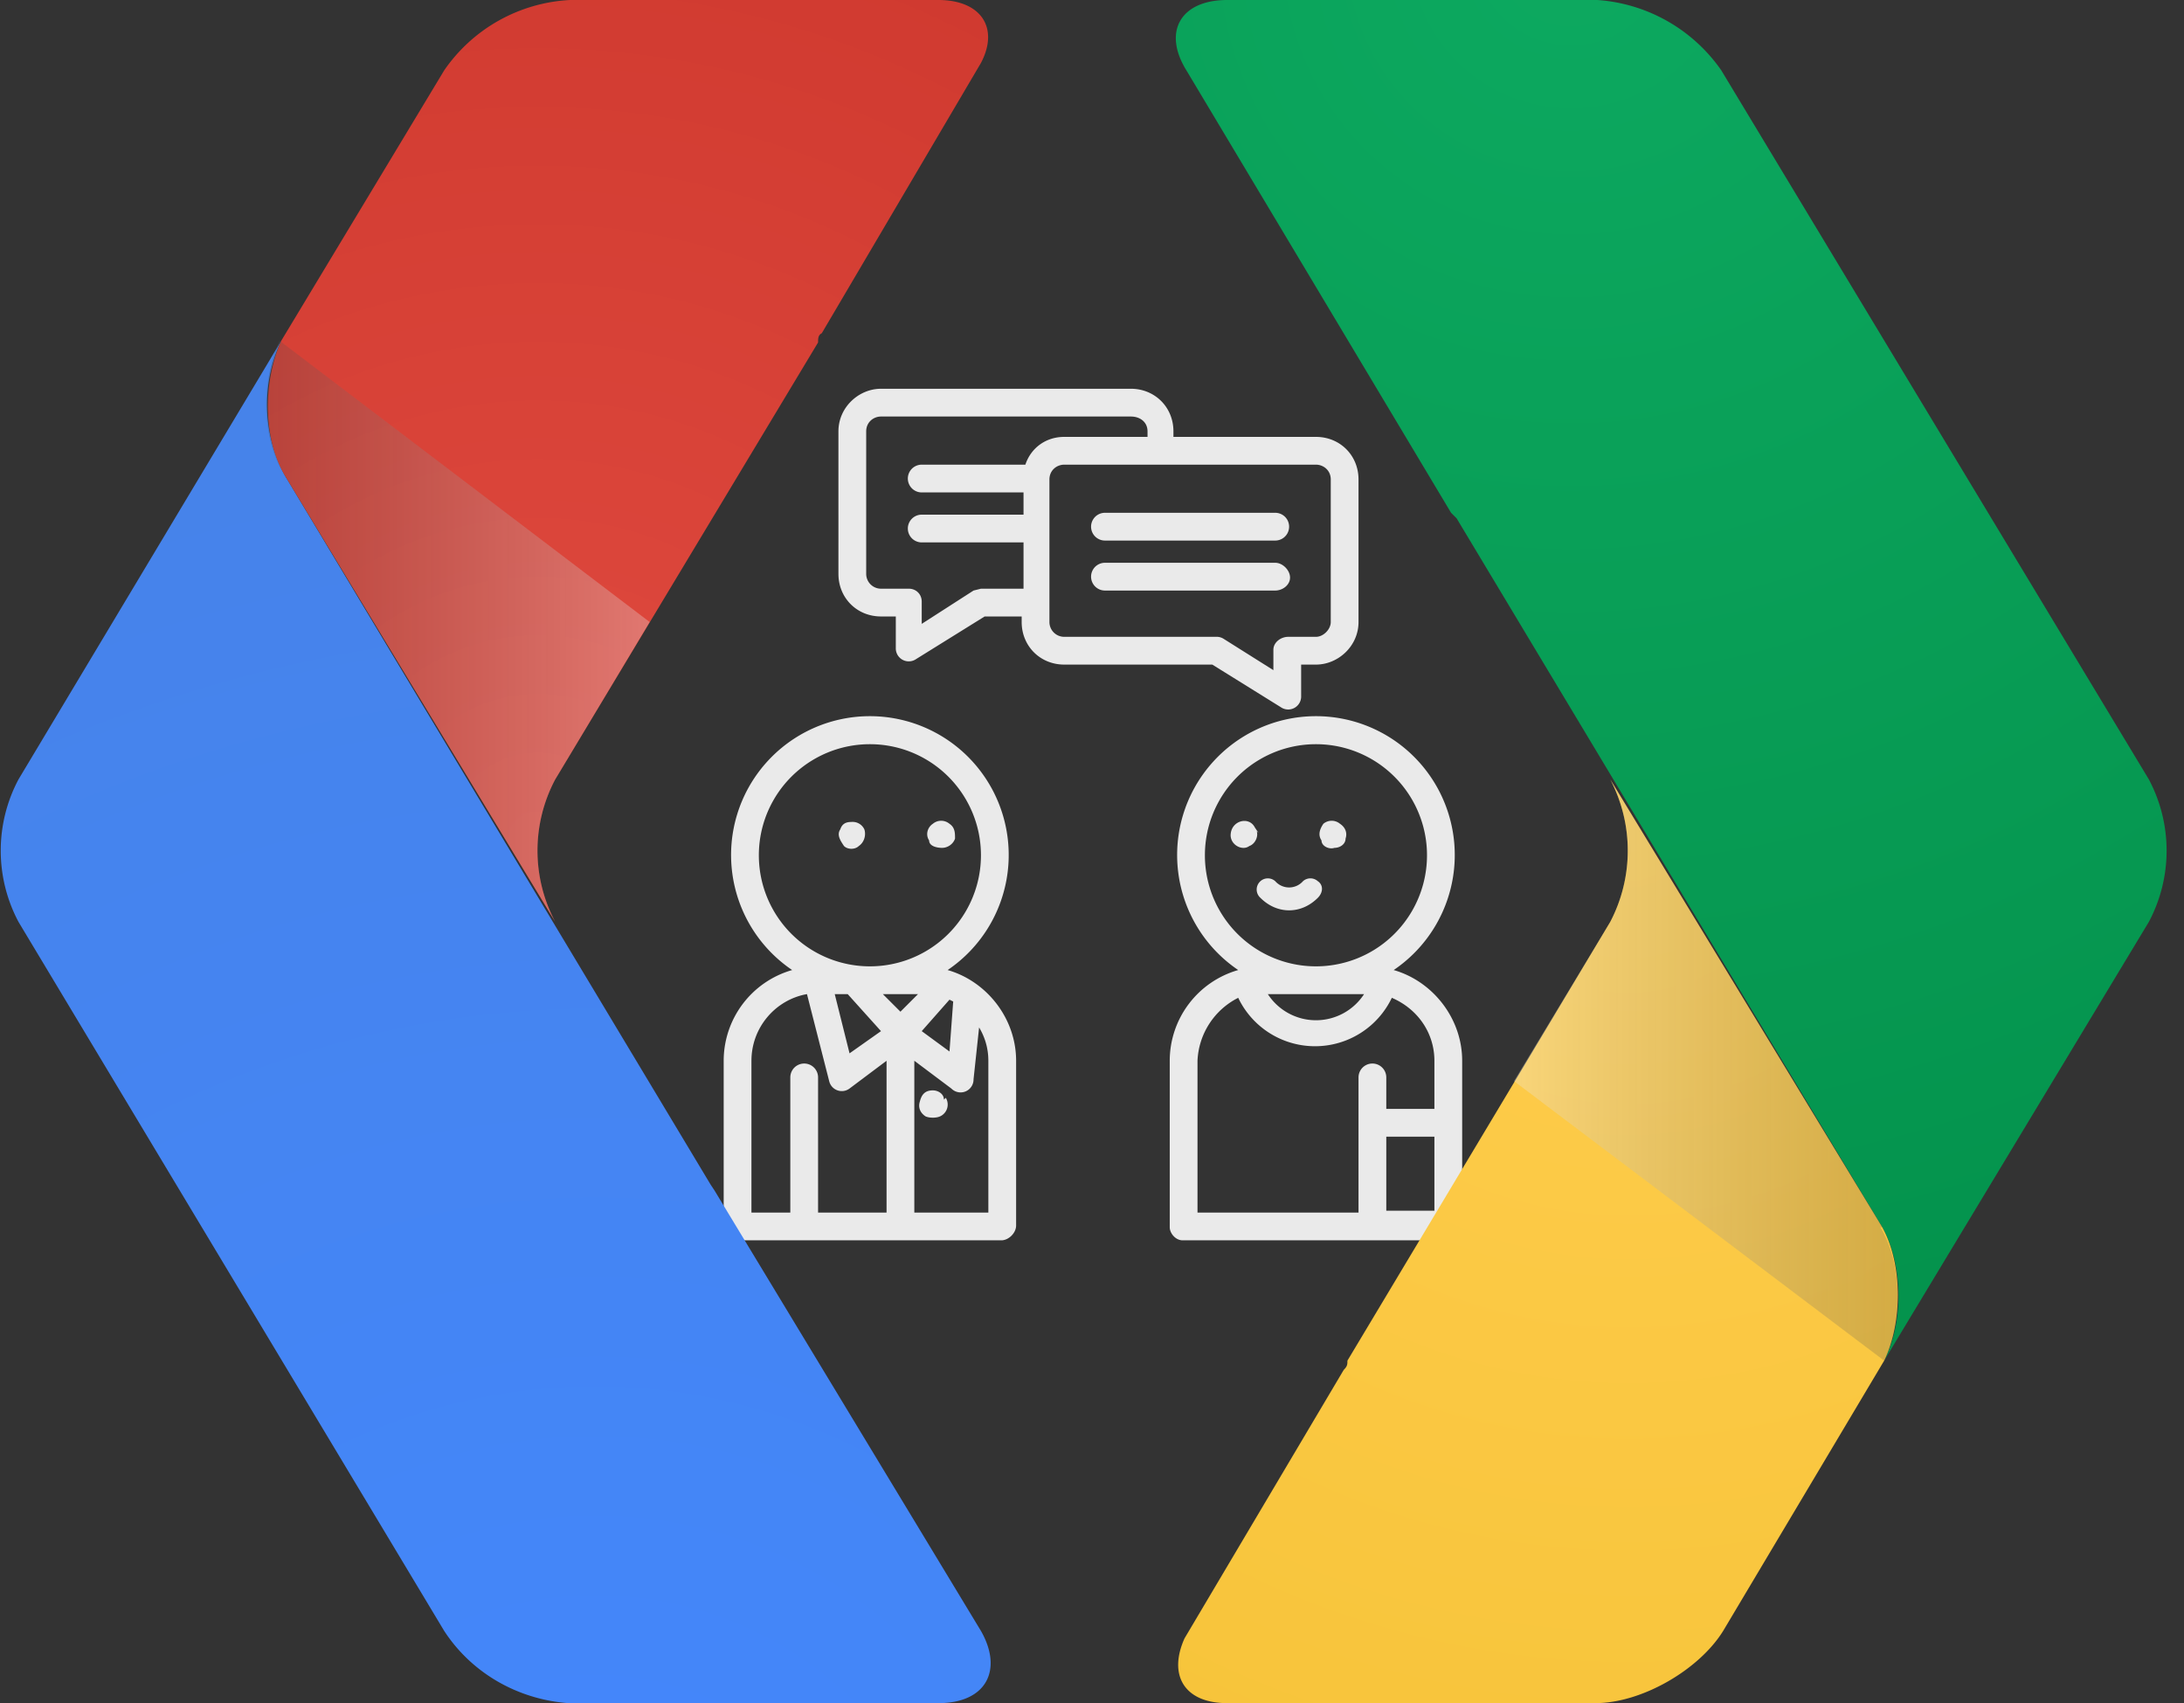<svg width="118" height="92" xmlns="http://www.w3.org/2000/svg"><rect width="100%" height="100%" fill="#333333" stroke="none"/><defs><radialGradient cx="40.7%" cy="-5.2%" fx="40.7%" fy="-5.2%" r="153.1%" gradientTransform="matrix(1 0 0 .728 0 0)" id="a"><stop stop-color="#0DA960" offset="0%"/><stop stop-color="#03914B" offset="100%"/></radialGradient><radialGradient cx="62.7%" cy="6.1%" fx="62.7%" fy="6.1%" r="155.8%" gradientTransform="matrix(1 0 0 .779 0 0)" id="b"><stop stop-color="#FFCD4D" offset="0%"/><stop stop-color="#F6C338" offset="100%"/></radialGradient><linearGradient x1="122.5%" y1="50%" x2="-2.7%" y2="50%" id="c"><stop stop-color="#231F20" stop-opacity=".2" offset="0%"/><stop stop-color="#F1F2F2" stop-opacity=".3" offset="100%"/></linearGradient><radialGradient cx="60.7%" cy="112%" fx="60.7%" fy="112%" r="153.1%" gradientTransform="matrix(-1 0 0 -.727 1.2 2)" id="d"><stop stop-color="#4387FD" offset="0%"/><stop stop-color="#4683EA" offset="100%"/></radialGradient><radialGradient cx="32.7%" cy="87.8%" fx="32.7%" fy="87.8%" r="155.8%" gradientTransform="matrix(-1 0 0 -.781 .7 1.6)" id="e"><stop stop-color="#E04A3F" offset="0%"/><stop stop-color="#CD372D" offset="100%"/></radialGradient><linearGradient x1="-22.5%" y1="50%" x2="102.7%" y2="50%" id="f"><stop stop-color="#231F20" stop-opacity=".2" offset="0%"/><stop stop-color="#F1F2F2" stop-opacity=".3" offset="100%"/></linearGradient></defs><g fill-rule="nonzero" fill="none"><g fill="#EAEAEA"><path d="M51.2 52.4a7.5 7.5 0 1 0-8.4 0 5.1 5.1 0 0 0-3.7 4.9v9c0 .3.3.7.7.7h14.3c.4 0 .8-.4.8-.8v-8.9c0-2.3-1.6-4.3-3.7-4.9zm-2.5 2.3l-1-1h1.9l-1 1h.1zm-2.9-1l1.8 2-1.7 1.2-.8-3.2h.7zm5.5.3l.2.1-.2 2.7-1.5-1.1 1.5-1.7zM41 46.2a6 6 0 1 1 12 0 6 6 0 0 1-12 0zm-.4 11.1c0-1.8 1.3-3.3 3-3.6l1.2 4.7a.7.7 0 0 0 1.1.4l2-1.5v8.2h-3.7v-7.3a.7.7 0 1 0-1.5 0v7.3h-2.1v-8.2zm12.8 8.2h-4v-8.2l2 1.5a.7.7 0 0 0 1.2-.5l.3-2.8c.3.5.5 1.1.5 1.8v8.2z"/><path d="M51 59.4c0-.3-.3-.5-.6-.5-.4 0-.6.2-.7.6-.1.3 0 .6.3.8.2.1.6.1.8 0a.7.7 0 0 0 .3-1l-.1.1zm-4.3-14.6a.7.7 0 0 0-.7-.4c-.3 0-.5.1-.6.4-.2.3 0 .6.2.9.2.2.6.2.8 0 .3-.2.4-.6.3-.9zm3.5.6c0 .3.4.4.7.4.3 0 .6-.2.7-.5 0-.3 0-.6-.3-.8a.7.7 0 0 0-.9 0c-.3.2-.4.6-.2.9zm19-7.2a.7.7 0 0 0 1.1-.6v-1.7h.8c1.2 0 2.3-1 2.3-2.3v-7.7c0-1.3-1-2.3-2.3-2.3h-7.7v-.3c0-1.3-1-2.3-2.3-2.3H47.6c-1.2 0-2.3 1-2.3 2.3V31c0 1.3 1 2.3 2.3 2.3h.8V35a.7.7 0 0 0 1.1.6l3.7-2.3h2v.3c0 1.3 1 2.3 2.3 2.3h8l3.7 2.3zM53 31.8l-.4.1-2.8 1.8v-1.2c0-.4-.3-.7-.7-.7h-1.5a.8.8 0 0 1-.8-.8v-7.7c0-.5.4-.8.8-.8h13.5c.5 0 .9.3.9.8v.3h-4.5c-1 0-1.8.6-2.1 1.5h-5.6a.7.7 0 1 0 0 1.5h5.5v1.2h-5.5a.7.7 0 1 0 0 1.5h5.5v2.5H53zm3.7 1.8v-7.7c0-.5.4-.8.8-.8h13.6c.4 0 .8.3.8.8v7.7c0 .4-.4.8-.8.8h-1.5c-.4 0-.8.3-.8.7v1.1l-2.7-1.7a.7.7 0 0 0-.4-.1h-8.2a.8.8 0 0 1-.8-.8z"/><path d="M59.7 29.2h9.2a.7.7 0 1 0 0-1.5h-9.2a.7.7 0 1 0 0 1.5zm10 2c0-.4-.4-.8-.8-.8h-9.2a.7.7 0 1 0 0 1.5h9.2c.4 0 .8-.3.8-.7zm5.6 21.2a7.5 7.5 0 1 0-8.4 0 5.1 5.1 0 0 0-3.7 4.9v9c0 .3.3.7.7.7h14.3c.4 0 .8-.4.8-.8v-8.9c0-2.3-1.6-4.3-3.7-4.9zm-1.6 1.3a3.1 3.1 0 0 1-5.2 0h5.2zm-8.6-7.5a6 6 0 1 1 12 0 6 6 0 0 1-12 0zm-.4 11.1a4 4 0 0 1 2.2-3.4 4.6 4.6 0 0 0 8.3 0c1.4.6 2.3 1.9 2.3 3.4v2.6h-2.6v-1.7a.7.7 0 1 0-1.5 0v7.3h-8.7v-8.2zm10.2 8.2v-4.1h2.6v4h-2.6v.1z"/><path d="M71.4 45.4c0 .3.4.5.7.4.3 0 .6-.2.6-.5.1-.3 0-.6-.3-.8a.7.7 0 0 0-.9 0c-.2.3-.3.6-.1.9zM68 45l-.2-.3c-.3-.6-1.2-.4-1.3.3-.1.6.6 1 1 .7.3-.1.5-.5.4-.8l.1.1zm3.2 2.6a.6.6 0 0 0-.8 0 1 1 0 0 1-1.5 0 .6.6 0 0 0-.8.9c.9.9 2.2.9 3.1 0 .3-.3.3-.7 0-.9z"/></g><path d="M101.7 66.3c1.1 2 1.2 5 .1 7.2l14.3-23.7a8.2 8.2 0 0 0 0-7.7L93 3.8A8.9 8.9 0 0 0 86.3 0h-20c-2.5 0-3.5 1.7-2.2 3.8l14.3 23.9.3.3 23 38.3z" fill="url(#a)"/><path d="M66.2 92h20c2.5 0 5.6-1.8 6.9-3.9l8.7-14.6c1-2.1 1-5.2-.1-7.2L87 42.1a8.3 8.3 0 0 1 0 7.7L72.8 73.5c0 .2 0 .3-.2.5L64 88.5c-.9 2 0 3.5 2.3 3.5h-.1z" fill="url(#b)"/><path d="M101.7 66.3L87 42.1a8.3 8.3 0 0 1 0 7.7l-5.2 8.6 20 15.1c1-2.1 1-5.2-.2-7.2h.1z" fill="url(#c)"/><path d="M15.4 25.7a8.1 8.1 0 0 1-.2-7.3L1 42.1a8.2 8.2 0 0 0 0 7.7l23 38.3c1.5 2.3 4 3.7 6.7 3.9h20c2.6 0 3.5-1.8 2.3-3.9L38.6 64.3l-.2-.3-23-38.3z" fill="url(#d)"/><path d="M50.8 0h-20A8.8 8.8 0 0 0 24 3.8l-8.8 14.6c-1 2.2-1 5.3.2 7.3L30 49.8a8.2 8.2 0 0 1 0-7.7l14.2-23.6c0-.2 0-.4.2-.5L53 3.4C54 1.5 53 0 50.7 0h.1z" fill="url(#e)"/><path d="M15.4 25.7L30 49.8a8.2 8.2 0 0 1 0-7.7l5.1-8.5-20-15.2c-1 2.2-1 5.3.3 7.3z" fill="url(#f)"/></g></svg>